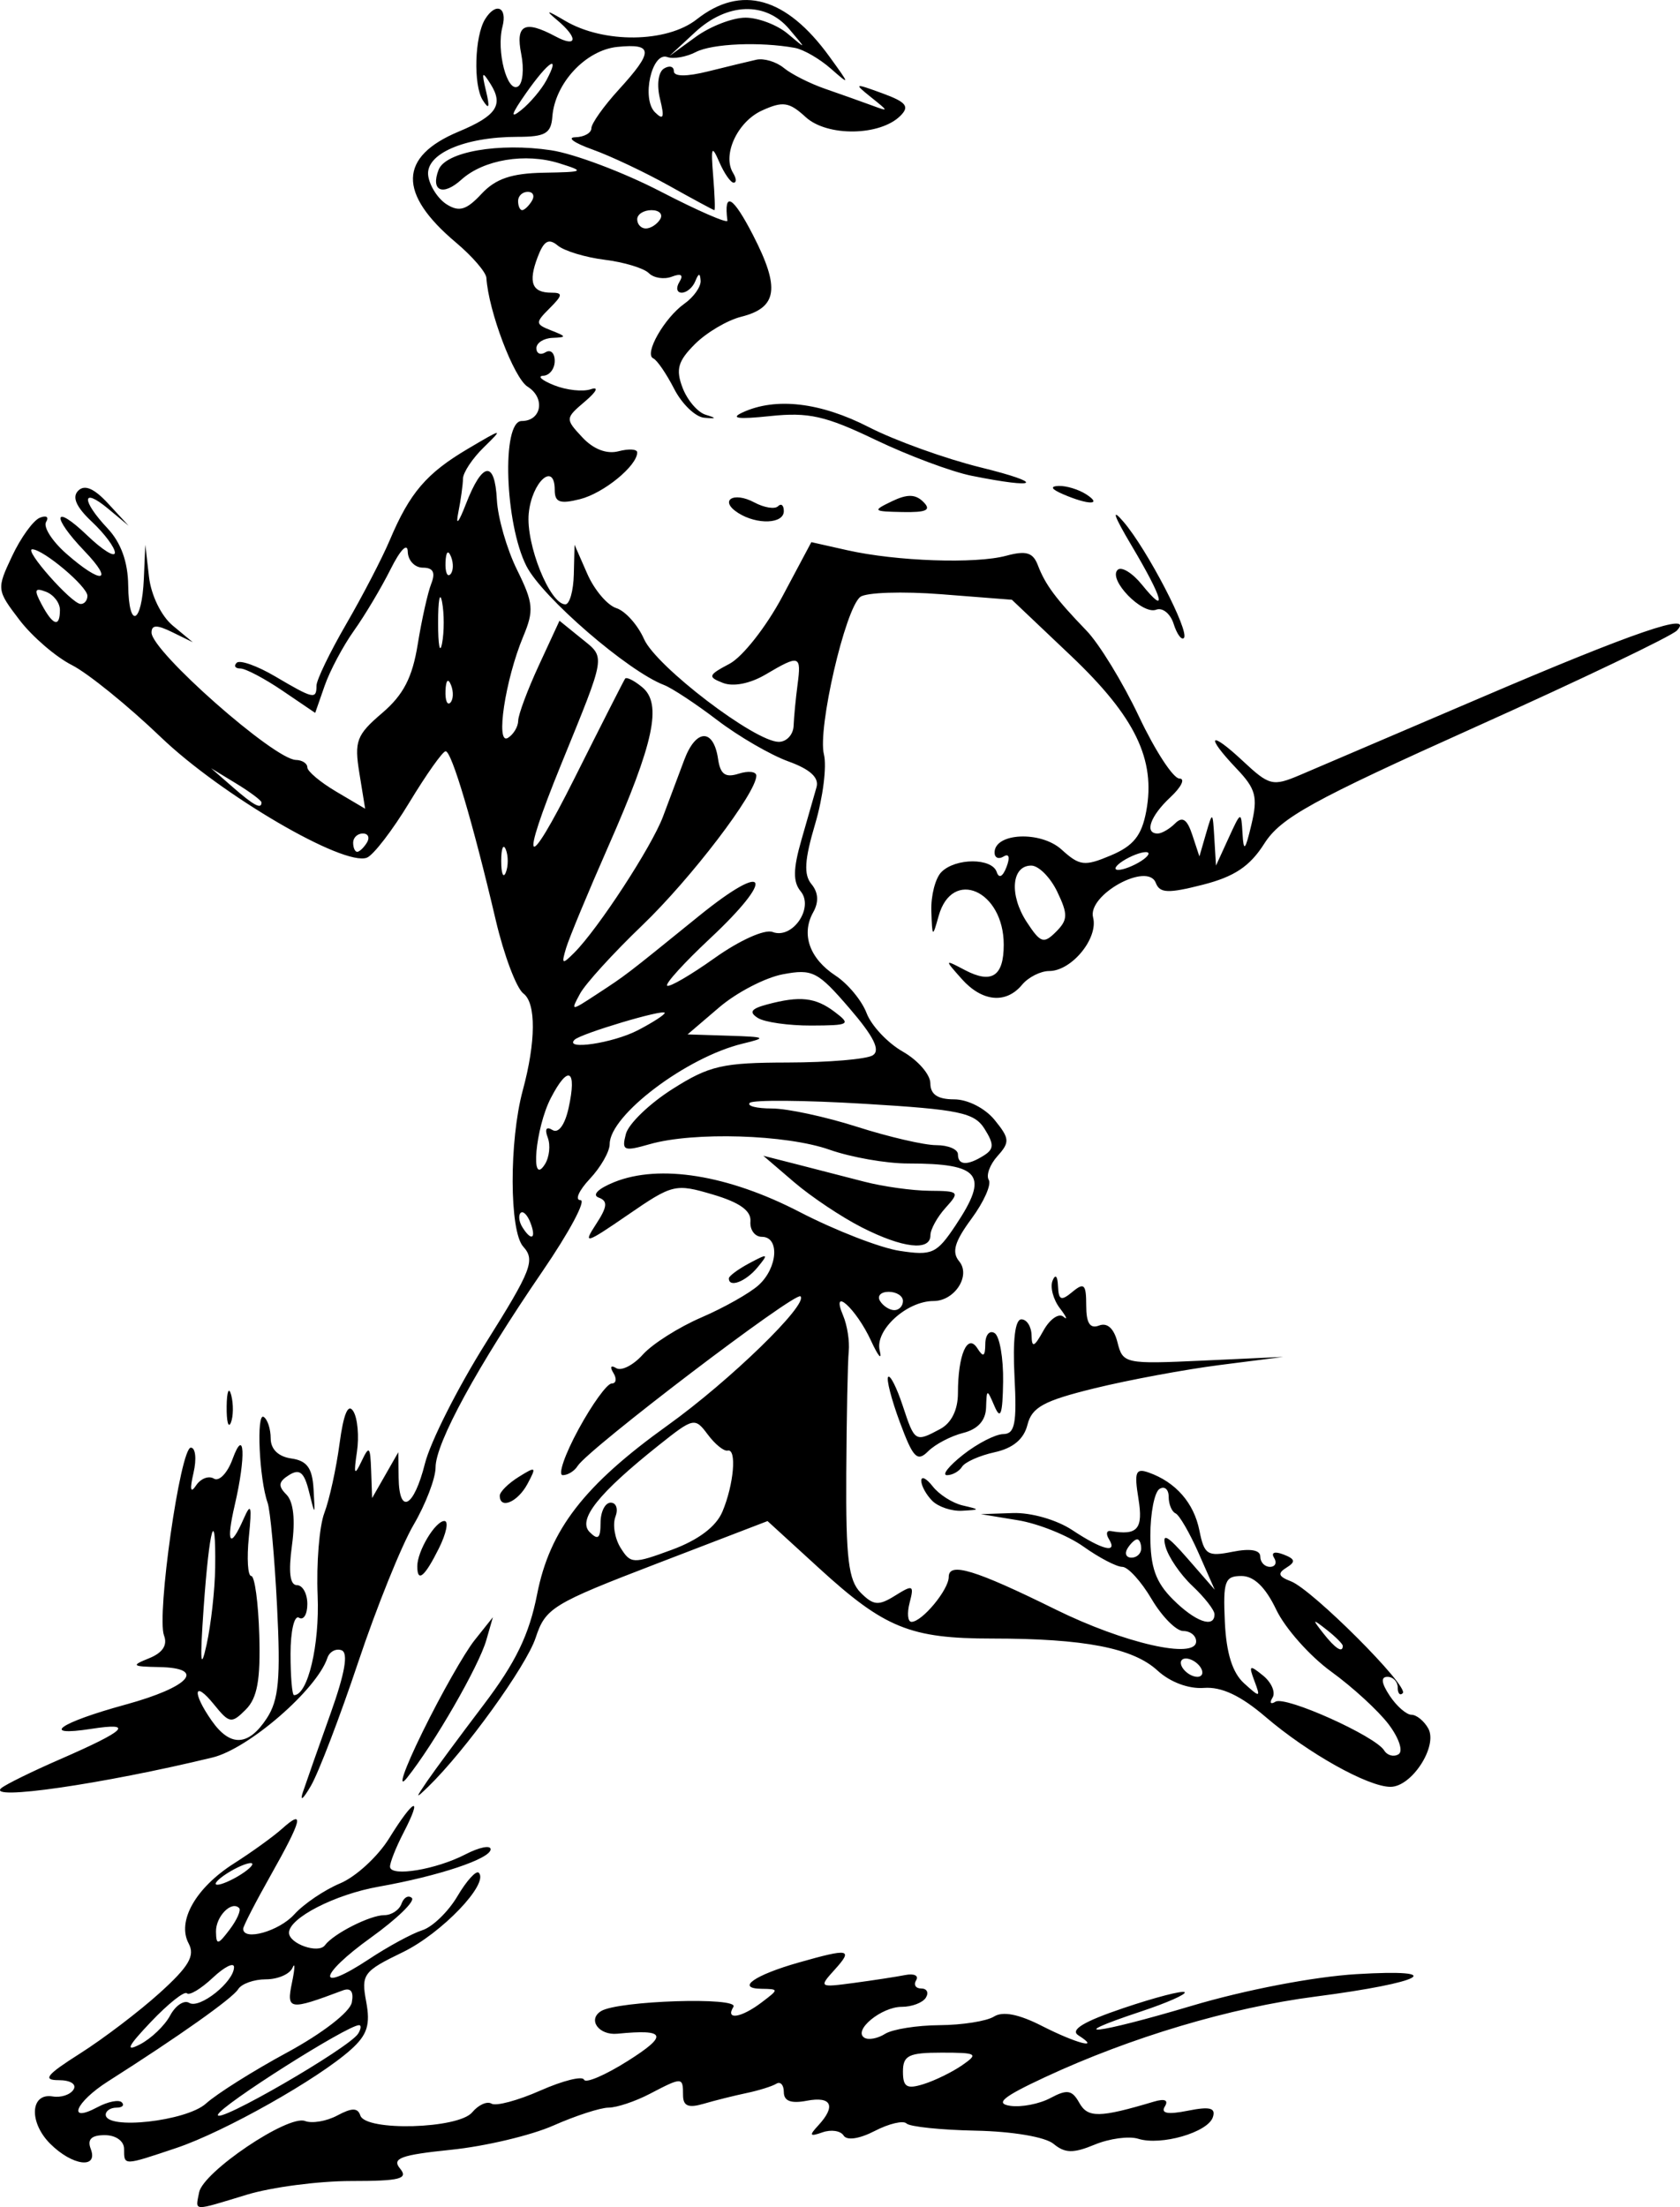 <?xml version="1.0" encoding="UTF-8" standalone="no"?>
<!-- Created with Inkscape (http://www.inkscape.org/) -->

<svg
   xmlns:dc="http://purl.org/dc/elements/1.1/"
   xmlns:cc="http://creativecommons.org/ns#"
   xmlns:rdf="http://www.w3.org/1999/02/22-rdf-syntax-ns#"
   xmlns:svg="http://www.w3.org/2000/svg"
   xmlns="http://www.w3.org/2000/svg"
   xmlns:sodipodi="http://sodipodi.sourceforge.net/DTD/sodipodi-0.dtd"
   xmlns:inkscape="http://www.inkscape.org/namespaces/inkscape"
   id="svg2"
   version="1.1"
   inkscape:version="0.91 r13725"
   width="229.177"
   height="300.962"
   viewBox="0 0 229.177 300.962"
   sodipodi:docname="mercuryimages.svg">
  <defs
     id="defs6" />
  <sodipodi:namedview
     pagecolor="#ffffff"
     bordercolor="#666666"
     borderopacity="1"
     objecttolerance="10"
     gridtolerance="10"
     guidetolerance="10"
     inkscape:pageopacity="0"
     inkscape:pageshadow="2"
     inkscape:window-width="1920"
     inkscape:window-height="986"
     id="namedview4"
     showgrid="false"
     fit-margin-top="0"
     fit-margin-left="0"
     fit-margin-right="0"
     fit-margin-bottom="0"
     inkscape:zoom="2.1423445"
     inkscape:cx="242.15142"
     inkscape:cy="157.2736"
     inkscape:window-x="0"
     inkscape:window-y="27"
     inkscape:window-maximized="1"
     inkscape:current-layer="svg2" />
  <path
     style="fill:#000000"
     d="m 27.158,298.971 c 0.533,-2.801 12.142,-10.628 14.449,-9.742 0.962,0.369 2.947,0.03 4.411,-0.754 1.994,-1.067 2.782,-1.066 3.139,0.005 0.727,2.182 13.384,1.824 15.257,-0.432 0.85,-1.024 2.037,-1.557 2.639,-1.185 0.602,0.372 3.6,-0.432 6.663,-1.787 3.063,-1.355 5.741,-2.022 5.952,-1.483 0.211,0.539 2.914,-0.621 6.008,-2.578 5.519,-3.491 5.184,-4.341 -1.452,-3.689 -2.535,0.249 -4.106,-1.923 -2.231,-3.083 2.315,-1.431 18.91,-1.963 18.055,-0.579 -1.142,1.848 1.051,1.51 3.826,-0.589 2.401,-1.816 2.401,-1.836 -0.011,-1.875 -3.519,-0.057 -0.951,-1.866 5.083,-3.579 6.941,-1.971 7.481,-1.862 4.905,0.984 -2.165,2.393 -2.11,2.431 2.619,1.797 2.657,-0.356 5.816,-0.841 7.02,-1.078 1.204,-0.237 1.874,0.08 1.489,0.703 -0.385,0.623 -0.072,1.133 0.697,1.133 0.769,0 1.05,0.562 0.625,1.25 -0.425,0.688 -1.905,1.25 -3.288,1.25 -2.782,0 -6.691,3.229 -5.099,4.213 0.554,0.342 1.824,0.105 2.822,-0.526 0.998,-0.632 4.347,-1.166 7.44,-1.187 3.094,-0.021 6.433,-0.55 7.422,-1.175 1.192,-0.754 3.383,-0.328 6.513,1.269 4.731,2.414 8.169,3.305 4.998,1.295 -1.176,-0.745 0.699,-1.88 6.155,-3.722 4.316,-1.457 8.067,-2.43 8.336,-2.161 0.269,0.269 -2.396,1.447 -5.923,2.619 -11.054,3.671 -6.174,3.13 6.894,-0.765 7.262,-2.164 16.662,-3.97 22.481,-4.319 12.678,-0.76 9.173,1.146 -5.636,3.065 -11.622,1.506 -25.183,5.548 -36.864,10.988 -5.731,2.669 -6.852,3.59 -4.752,3.903 1.511,0.225 3.985,-0.252 5.496,-1.061 2.278,-1.219 2.951,-1.107 3.935,0.652 1.164,2.08 2.754,2.055 10.165,-0.156 1.504,-0.449 2.042,-0.21 1.5,0.666 -0.578,0.935 0.411,1.114 3.136,0.569 3.023,-0.605 3.845,-0.391 3.418,0.888 -0.69,2.071 -7.078,3.914 -10.178,2.937 -1.254,-0.395 -3.926,-0.037 -5.939,0.797 -2.918,1.209 -4.055,1.187 -5.614,-0.106 -1.13,-0.938 -5.601,-1.696 -10.602,-1.797 -4.756,-0.096 -9.01,-0.537 -9.453,-0.98 -0.443,-0.443 -2.389,0.014 -4.326,1.015 -2.103,1.087 -3.817,1.341 -4.257,0.63 -0.405,-0.655 -1.702,-0.851 -2.883,-0.436 -1.751,0.615 -1.859,0.444 -0.585,-0.93 2.467,-2.659 1.834,-4.027 -1.562,-3.378 -2.147,0.41 -3.125,0.042 -3.125,-1.178 0,-0.976 -0.461,-1.49 -1.025,-1.142 -0.564,0.348 -2.392,0.92 -4.062,1.27 -1.671,0.35 -4.303,1.008 -5.85,1.461 -2.097,0.615 -2.812,0.31 -2.812,-1.196 0,-2.471 -0.095,-2.474 -4.545,-0.153 -1.969,1.027 -4.493,1.871 -5.609,1.875 -1.116,0.004 -4.508,1.104 -7.538,2.445 -3.03,1.34 -9.293,2.825 -13.918,3.299 -6.896,0.707 -8.155,1.167 -6.996,2.563 1.166,1.405 0.006,1.701 -6.667,1.701 -4.444,0 -10.841,0.838 -14.216,1.861 -7.553,2.291 -7.026,2.315 -6.528,-0.299 z M 131.266,281.615 c 2.257,-1.562 2.018,-1.707 -2.812,-1.707 -4.502,0 -5.278,0.38 -5.278,2.584 0,2.107 0.52,2.422 2.812,1.707 1.547,-0.483 3.922,-1.646 5.278,-2.584 z M 6.848,292.332 c -2.937,-2.937 -2.724,-6.97 0.34,-6.452 1.126,0.19 2.405,-0.232 2.841,-0.938 0.453,-0.733 -0.416,-1.283 -2.025,-1.283 -2.254,0 -1.666,-0.731 2.937,-3.65 3.165,-2.007 8.047,-5.72 10.847,-8.25 3.986,-3.601 4.843,-5.065 3.945,-6.742 -1.625,-3.037 0.964,-7.594 6.21,-10.927 2.396,-1.523 5.341,-3.649 6.544,-4.725 3.106,-2.779 2.729,-1.244 -1.562,6.361 -2.062,3.655 -3.75,6.934 -3.75,7.289 0,1.715 4.887,0.341 6.968,-1.959 1.296,-1.432 4.11,-3.336 6.253,-4.232 2.144,-0.896 5.154,-3.662 6.69,-6.147 3.378,-5.465 4.654,-5.971 1.97,-0.782 -1.063,2.055 -1.895,4.165 -1.849,4.688 0.121,1.381 6.283,0.355 10.28,-1.712 1.891,-0.977 3.438,-1.29 3.438,-0.695 0,1.287 -7.063,3.645 -15.275,5.1 -5.958,1.056 -12.225,4.274 -12.225,6.277 0,1.509 4.013,2.909 4.9,1.71 1.165,-1.575 6.16,-4.105 8.104,-4.105 0.983,0 2.039,-0.703 2.346,-1.562 0.307,-0.859 0.94,-1.211 1.407,-0.78 0.467,0.43 -2.042,2.859 -5.576,5.398 -7.285,5.233 -7.499,7.726 -0.252,2.931 2.601,-1.721 5.866,-3.49 7.255,-3.931 1.389,-0.441 3.546,-2.529 4.793,-4.64 1.247,-2.111 2.555,-3.55 2.907,-3.199 1.459,1.459 -5.055,8.265 -10.375,10.84 -5.382,2.605 -5.68,3.01 -4.978,6.752 0.589,3.138 0.148,4.518 -2.079,6.517 -4.473,4.015 -17.268,11.227 -23.807,13.419 -7.287,2.443 -7.144,2.441 -7.144,0.13 0,-1.073 -1.126,-1.875 -2.634,-1.875 -1.828,0 -2.413,0.574 -1.914,1.875 1.066,2.777 -2.503,2.324 -5.529,-0.702 z m 21.247,-5.479 c 1.479,-1.337 6.461,-4.472 11.072,-6.968 4.788,-2.591 8.571,-5.514 8.822,-6.814 0.289,-1.498 -0.139,-2.06 -1.25,-1.641 -7.286,2.743 -7.691,2.68 -6.909,-1.07 0.41,-1.967 0.44,-2.873 0.066,-2.013 -0.374,0.859 -2.006,1.562 -3.627,1.562 -1.621,0 -3.322,0.606 -3.78,1.347 -0.772,1.249 -8.041,6.395 -17.753,12.568 -4.452,2.83 -5.671,5.784 -1.455,3.528 1.434,-0.767 2.934,-1.068 3.333,-0.669 0.399,0.399 0.07,0.726 -0.732,0.726 -0.802,0 -1.458,0.432 -1.458,0.96 0,2.114 11.004,0.894 13.67,-1.516 z m 20.764,-9.541 c 0.392,-0.634 0.446,-1.154 0.121,-1.154 -1.592,0 -18.82,10.919 -19.246,12.198 -0.52,1.561 17.914,-9.084 19.126,-11.045 z m -25.651,-2.467 c 0.738,-1.379 1.911,-2.154 2.607,-1.724 1.409,0.871 6.109,-2.879 6.109,-4.874 0,-0.701 -1.307,-0.046 -2.905,1.455 -1.598,1.501 -3.183,2.451 -3.523,2.112 -0.34,-0.34 -2.548,1.413 -4.907,3.895 -3.162,3.327 -3.558,4.136 -1.506,3.078 1.531,-0.789 3.387,-2.563 4.125,-3.942 z m 9.411,-14.658 c -1.043,-1.043 -3.194,1.161 -3.155,3.233 0.035,1.856 0.262,1.82 1.862,-0.295 1.002,-1.325 1.584,-2.647 1.293,-2.938 z m 1.805,-5.992 c 0,-0.344 -1.125,-0.023 -2.5,0.713 -1.375,0.736 -2.5,1.619 -2.5,1.963 0,0.344 1.125,0.023 2.5,-0.713 1.375,-0.736 2.5,-1.619 2.5,-1.963 z m 6.929,-9.912 c 0.461,-1.375 2.144,-6.156 3.74,-10.625 1.975,-5.529 2.452,-8.285 1.492,-8.625 -0.776,-0.275 -1.645,0.203 -1.931,1.061 -1.434,4.303 -10.753,12.375 -15.658,13.563 -14.975,3.627 -30.925,5.937 -28.806,4.171 0.61,-0.509 4.204,-2.273 7.985,-3.92 9.064,-3.948 10.22,-5.073 4.267,-4.153 -7.1,1.098 -4.37,-0.83 4.684,-3.309 8.754,-2.396 11.084,-4.994 4.591,-5.118 -3.729,-0.071 -3.874,-0.197 -1.375,-1.202 1.842,-0.741 2.535,-1.792 2.036,-3.092 -1.045,-2.724 2.221,-25.627 3.655,-25.627 0.64,0 0.804,1.547 0.365,3.438 -0.53,2.283 -0.413,2.859 0.35,1.715 0.632,-0.947 1.726,-1.366 2.431,-0.93 0.706,0.436 1.849,-0.757 2.541,-2.652 1.652,-4.523 1.854,-0.418 0.307,6.242 -1.22,5.254 -0.654,6.125 1.217,1.875 1,-2.271 1.136,-1.789 0.704,2.5 -0.294,2.922 -0.148,5.312 0.324,5.312 0.472,0 0.967,3.631 1.098,8.069 0.181,6.097 -0.27,8.578 -1.844,10.152 -1.944,1.944 -2.234,1.897 -4.342,-0.707 -2.763,-3.412 -3.013,-1.646 -0.313,2.209 2.535,3.62 5.012,3.518 7.519,-0.309 1.639,-2.502 1.905,-5.403 1.402,-15.312 -0.341,-6.724 -0.922,-13.069 -1.29,-14.101 -1.135,-3.179 -1.555,-12.325 -0.538,-11.696 0.528,0.327 0.961,1.646 0.961,2.933 0,1.474 1.04,2.487 2.812,2.739 2.14,0.304 2.865,1.296 3.034,4.149 0.221,3.745 0.22,3.746 -0.625,0.347 -0.652,-2.622 -1.274,-3.136 -2.711,-2.24 -1.451,0.905 -1.532,1.497 -0.364,2.664 0.963,0.963 1.235,3.444 0.757,6.927 -0.501,3.653 -0.28,5.426 0.676,5.426 0.781,0 1.42,1.158 1.42,2.574 0,1.416 -0.516,2.255 -1.146,1.866 -0.63,-0.389 -1.146,1.827 -1.146,4.926 0,3.099 0.215,5.634 0.477,5.634 1.883,0 3.503,-6.835 3.221,-13.591 -0.183,-4.381 0.229,-9.444 0.915,-11.25 0.686,-1.806 1.618,-6.051 2.071,-9.432 0.551,-4.116 1.174,-5.582 1.883,-4.434 0.583,0.943 0.805,3.429 0.493,5.524 -0.462,3.105 -0.348,3.347 0.619,1.309 1.05,-2.214 1.201,-2.07 1.318,1.25 l 0.132,3.75 1.786,-3.125 1.786,-3.125 0.044,3.438 c 0.067,5.193 2.075,4.122 3.596,-1.917 0.742,-2.945 4.478,-10.339 8.303,-16.432 6.237,-9.935 6.763,-11.289 5.1,-13.127 -1.9,-2.099 -1.932,-14.421 -0.057,-21.337 1.787,-6.588 1.822,-11.876 0.088,-13.171 -0.954,-0.713 -2.654,-5.213 -3.777,-10 -3.125,-13.321 -6.024,-23.083 -6.844,-23.043 -0.407,0.019 -2.627,3.154 -4.935,6.965 -2.307,3.811 -4.919,7.208 -5.804,7.547 -3.17,1.217 -19.884,-8.554 -28.101,-16.428 -4.482,-4.295 -9.948,-8.722 -12.147,-9.838 -2.199,-1.116 -5.416,-3.888 -7.15,-6.161 -3.107,-4.074 -3.121,-4.196 -1.002,-8.694 1.182,-2.509 2.882,-4.863 3.777,-5.23 0.895,-0.367 1.284,-0.113 0.865,0.566 -0.419,0.678 0.817,2.623 2.748,4.321 4.806,4.228 6.631,3.979 2.494,-0.339 -4.594,-4.795 -4.265,-6.58 0.391,-2.119 2.062,1.976 3.75,3.023 3.75,2.327 0,-0.696 -1.414,-2.594 -3.142,-4.217 -2.144,-2.014 -2.735,-3.358 -1.861,-4.232 0.874,-0.874 2.169,-0.318 4.079,1.75 l 2.799,3.03 -2.812,-2.335 c -3.612,-2.998 -3.653,-1.128 -0.06,2.697 1.824,1.941 2.773,4.563 2.812,7.768 0.075,6.079 1.865,5.304 2.135,-0.924 l 0.2,-4.614 0.502,4.375 c 0.287,2.505 1.671,5.346 3.237,6.646 l 2.735,2.271 -2.812,-1.378 c -2.087,-1.022 -2.812,-1.006 -2.812,0.063 0,2.545 16.736,17.308 19.688,17.366 0.859,0.017 1.562,0.472 1.562,1.011 0,0.539 1.775,2.029 3.944,3.31 l 3.944,2.33 -0.789,-4.86 c -0.707,-4.357 -0.386,-5.204 3.097,-8.177 2.912,-2.485 4.132,-4.838 4.866,-9.387 0.539,-3.339 1.369,-7.055 1.843,-8.258 0.605,-1.534 0.262,-2.188 -1.146,-2.188 -1.105,0 -2.031,-0.984 -2.059,-2.188 -0.029,-1.269 -1.012,-0.262 -2.341,2.396 -1.26,2.521 -3.508,6.293 -4.996,8.382 -1.488,2.089 -3.287,5.467 -3.997,7.506 l -1.293,3.708 -4.461,-3.027 c -2.454,-1.665 -5.039,-3.027 -5.745,-3.027 -0.706,0 -0.933,-0.351 -0.504,-0.78 0.429,-0.429 2.805,0.415 5.28,1.875 5.19,3.062 5.607,3.155 5.607,1.245 0,-0.776 1.828,-4.561 4.062,-8.412 2.234,-3.851 4.906,-8.998 5.938,-11.439 2.721,-6.441 5.002,-9.109 10.625,-12.433 4.83,-2.855 4.904,-2.862 2.188,-0.207 -1.547,1.512 -2.82,3.43 -2.83,4.263 -0.009,0.833 -0.299,2.92 -0.643,4.639 -0.375,1.875 0.041,1.405 1.041,-1.175 2.242,-5.785 3.944,-6.025 4.225,-0.596 0.127,2.457 1.364,6.758 2.75,9.559 2.236,4.52 2.332,5.541 0.848,9.092 -2.455,5.875 -3.818,14.897 -2.09,13.829 0.763,-0.471 1.394,-1.527 1.403,-2.346 0.009,-0.819 1.28,-4.22 2.824,-7.558 l 2.808,-6.069 2.995,2.425 c 3.315,2.685 3.438,1.925 -2.791,17.213 -5.725,14.051 -4.77,15.033 1.826,1.875 3.618,-7.219 6.732,-13.346 6.92,-13.616 0.188,-0.27 1.242,0.257 2.342,1.17 2.732,2.267 1.605,7.543 -4.635,21.705 -2.754,6.251 -5.345,12.491 -5.757,13.866 -0.666,2.221 -0.541,2.291 1.121,0.625 3.269,-3.277 10.556,-14.451 12.096,-18.548 0.817,-2.173 2.125,-5.66 2.906,-7.749 1.594,-4.258 3.993,-4.317 4.61,-0.113 0.308,2.098 0.99,2.584 2.813,2.005 1.323,-0.42 2.406,-0.296 2.406,0.275 0,2.345 -8.908,14.02 -15.575,20.414 -3.924,3.763 -7.733,7.945 -8.466,9.295 -1.315,2.421 -1.285,2.423 2.259,0.1 4.141,-2.713 3.721,-2.392 13.969,-10.692 9.428,-7.636 10.518,-5.359 1.481,3.094 -3.482,3.257 -6.11,6.145 -5.838,6.416 0.271,0.271 3.195,-1.427 6.496,-3.774 3.401,-2.418 6.823,-3.953 7.894,-3.542 2.699,1.036 5.688,-3.308 3.823,-5.555 -1.055,-1.272 -1.03,-3.044 0.101,-6.978 0.834,-2.9 1.763,-6.144 2.065,-7.208 0.373,-1.313 -0.865,-2.446 -3.849,-3.525 -2.419,-0.875 -6.78,-3.407 -9.692,-5.627 -2.911,-2.22 -6.181,-4.376 -7.267,-4.791 -4.924,-1.883 -16.594,-11.965 -18.758,-16.207 -2.956,-5.794 -3.416,-19.79 -0.651,-19.79 2.712,0 3.256,-3.151 0.807,-4.68 -1.874,-1.17 -5.337,-10.311 -5.623,-14.841 -0.049,-0.768 -1.92,-2.938 -4.16,-4.822 -7.934,-6.676 -7.81,-11.699 0.375,-15.119 5.154,-2.153 6.148,-3.625 4.368,-6.466 -1.165,-1.859 -1.263,-1.716 -0.633,0.928 0.541,2.269 0.418,2.612 -0.448,1.25 -1.304,-2.05 -1.11,-8.729 0.321,-11.044 1.459,-2.361 3.072,-1.664 2.369,1.024 -0.861,3.294 0.646,9.064 2.128,8.148 0.645,-0.399 0.839,-2.39 0.432,-4.426 -0.801,-4.003 0.458,-4.653 4.654,-2.408 3.015,1.613 3.158,0.227 0.23,-2.226 -1.676,-1.404 -1.418,-1.378 1.107,0.11 5.27,3.107 13.87,3.009 17.954,-0.203 6.063,-4.769 12.2,-3.05 18.089,5.068 2.844,3.92 2.852,3.986 0.19,1.647 -1.525,-1.34 -3.729,-2.61 -4.9,-2.822 -4.736,-0.861 -11.263,-0.586 -13.502,0.569 -1.307,0.674 -3.058,0.981 -3.892,0.681 -2.118,-0.761 -3.555,5.693 -1.679,7.537 1.159,1.139 1.313,0.725 0.682,-1.83 -0.469,-1.901 -0.242,-3.655 0.537,-4.136 0.743,-0.459 1.351,-0.299 1.351,0.357 0,0.752 1.731,0.761 4.688,0.025 2.578,-0.642 5.531,-1.357 6.563,-1.588 1.031,-0.231 2.719,0.274 3.75,1.122 1.031,0.848 3.562,2.127 5.625,2.841 2.062,0.715 4.875,1.714 6.25,2.22 2.5,0.921 2.5,0.921 0,-1.085 -2.355,-1.889 -2.265,-1.919 1.558,-0.521 3.272,1.197 3.752,1.791 2.476,3.066 -2.771,2.771 -9.986,2.873 -12.922,0.184 -2.264,-2.074 -3.109,-2.201 -5.967,-0.899 -3.354,1.528 -5.453,6.068 -3.939,8.518 0.449,0.727 0.484,1.321 0.077,1.321 -0.406,0 -1.289,-1.266 -1.961,-2.812 -1.034,-2.381 -1.162,-2.093 -0.836,1.875 0.212,2.578 0.288,4.687 0.169,4.687 -0.119,0 -2.903,-1.502 -6.187,-3.337 -3.284,-1.835 -7.995,-4.061 -10.47,-4.945 -2.475,-0.885 -3.515,-1.633 -2.312,-1.663 1.203,-0.03 2.188,-0.583 2.188,-1.228 0,-0.645 1.688,-3.02 3.75,-5.279 4.752,-5.203 4.716,-6.303 -0.189,-5.815 -4.324,0.43 -8.542,4.948 -8.886,9.519 -0.172,2.289 -0.966,2.748 -4.754,2.748 -7.268,0 -12.623,2.344 -12.176,5.331 0.209,1.396 1.346,3.144 2.527,3.884 1.694,1.062 2.692,0.759 4.736,-1.435 1.929,-2.07 4.093,-2.807 8.479,-2.887 5.562,-0.101 5.681,-0.173 2.139,-1.285 -4.629,-1.454 -10.344,-0.499 -13.363,2.233 -2.52,2.28 -4.216,1.547 -3.107,-1.343 0.947,-2.467 8.235,-3.736 15.342,-2.67 3.152,0.473 9.877,3.005 14.946,5.628 5.069,2.623 9.169,4.409 9.113,3.969 -0.521,-4.083 0.739,-3.371 3.492,1.971 3.728,7.236 3.34,9.895 -1.626,11.142 -1.889,0.474 -4.723,2.15 -6.297,3.724 -2.32,2.32 -2.64,3.444 -1.689,5.945 0.645,1.696 2.059,3.355 3.143,3.686 1.55,0.474 1.507,0.562 -0.199,0.409 -1.193,-0.107 -3.032,-1.878 -4.087,-3.935 -1.055,-2.058 -2.335,-3.927 -2.845,-4.154 -1.308,-0.583 1.5,-5.518 4.251,-7.47 1.266,-0.898 2.257,-2.305 2.203,-3.125 -0.071,-1.08 -0.273,-1.061 -0.729,0.071 -0.347,0.859 -1.179,1.562 -1.85,1.562 -0.671,0 -0.813,-0.658 -0.316,-1.462 0.593,-0.96 0.242,-1.208 -1.024,-0.723 -1.06,0.407 -2.479,0.189 -3.152,-0.485 -0.673,-0.673 -3.378,-1.492 -6.011,-1.818 -2.633,-0.327 -5.519,-1.202 -6.415,-1.945 -1.238,-1.028 -1.896,-0.643 -2.745,1.603 -1.3,3.442 -0.76,4.83 1.879,4.83 1.598,0 1.563,0.328 -0.227,2.117 -1.99,1.99 -1.976,2.173 0.223,3.037 2.1,0.825 2.116,0.929 0.153,1.008 -1.203,0.048 -2.188,0.684 -2.188,1.412 0,0.728 0.562,0.976 1.25,0.551 0.688,-0.425 1.25,0.104 1.25,1.176 0,1.072 -0.703,1.984 -1.562,2.028 -0.859,0.044 -0.193,0.626 1.481,1.295 1.674,0.669 3.924,0.913 5,0.543 1.14,-0.392 0.81,0.303 -0.79,1.665 -2.708,2.304 -2.713,2.374 -0.361,4.898 1.508,1.619 3.323,2.316 4.934,1.894 1.402,-0.367 2.549,-0.296 2.549,0.157 0,1.826 -4.583,5.568 -7.812,6.378 -2.735,0.686 -3.438,0.43 -3.438,-1.253 0,-3.931 -3.122,-1.123 -3.546,3.19 -0.414,4.213 2.883,12.404 4.993,12.404 0.579,0 1.099,-1.828 1.155,-4.062 l 0.102,-4.062 1.738,3.967 c 0.956,2.182 2.738,4.285 3.961,4.673 1.223,0.388 2.924,2.287 3.779,4.22 1.655,3.739 15.133,14.015 18.382,14.015 1.065,0 1.975,-0.984 2.022,-2.188 0.047,-1.203 0.29,-3.734 0.54,-5.625 0.531,-4.021 0.265,-4.105 -4.356,-1.375 -2.11,1.246 -4.411,1.703 -5.818,1.154 -2.115,-0.826 -2.034,-1.064 0.899,-2.616 1.774,-0.939 5.009,-5.054 7.19,-9.145 l 3.964,-7.438 4.908,1.103 c 6.712,1.508 17.484,1.882 21.677,0.752 2.713,-0.731 3.649,-0.452 4.312,1.285 1.017,2.662 2.438,4.575 6.642,8.933 1.743,1.807 4.965,7.082 7.161,11.723 2.196,4.641 4.673,8.438 5.505,8.438 0.832,0 0.281,1.147 -1.223,2.549 -2.754,2.566 -3.59,4.951 -1.736,4.951 0.55,0 1.619,-0.619 2.376,-1.376 1.001,-1.001 1.64,-0.576 2.346,1.562 l 0.97,2.938 0.905,-3.125 c 0.884,-3.051 0.91,-3.037 1.131,0.625 l 0.226,3.75 1.717,-3.75 c 1.693,-3.697 1.72,-3.705 1.901,-0.625 0.152,2.577 0.366,2.358 1.222,-1.25 0.886,-3.734 0.592,-4.843 -2.003,-7.568 -4.351,-4.569 -3.76,-5.357 0.813,-1.085 3.628,3.389 4.086,3.502 7.812,1.925 2.177,-0.921 13.24,-5.65 24.584,-10.508 20.993,-8.991 29.282,-11.833 26.837,-9.2 -0.708,0.763 -13.072,6.682 -27.475,13.153 -22.32,10.029 -26.575,12.378 -28.817,15.907 -1.971,3.103 -4.072,4.508 -8.386,5.609 -4.738,1.209 -5.874,1.163 -6.418,-0.256 -1.114,-2.904 -9.356,1.645 -8.552,4.72 0.739,2.827 -2.925,7.303 -5.98,7.303 -1.184,0 -2.853,0.844 -3.709,1.875 -2.197,2.647 -5.461,2.327 -8.244,-0.807 -2.37,-2.669 -2.368,-2.675 0.457,-1.192 3.649,1.915 5.287,0.843 5.287,-3.461 0,-7.404 -7.048,-10.505 -8.883,-3.909 -0.827,2.972 -0.874,2.94 -0.992,-0.694 -0.069,-2.097 0.55,-4.487 1.375,-5.312 1.939,-1.939 6.895,-1.939 7.541,-7e-4 0.307,0.922 0.823,0.656 1.34,-0.69 0.502,-1.309 0.343,-1.882 -0.396,-1.426 -0.68,0.42 -1.236,0.179 -1.236,-0.536 0,-2.703 6.294,-2.989 9.132,-0.416 2.475,2.245 3.134,2.323 6.745,0.799 3.068,-1.294 4.191,-2.696 4.811,-6.003 1.325,-7.063 -1.504,-12.902 -10.292,-21.236 l -8.03,-7.616 -9.621,-0.753 c -5.291,-0.414 -10.269,-0.25 -11.061,0.364 -2.063,1.601 -5.844,17.962 -4.962,21.474 0.408,1.626 -0.128,5.886 -1.191,9.466 -1.46,4.917 -1.584,6.929 -0.508,8.226 0.942,1.135 1.023,2.434 0.239,3.835 -1.677,2.996 -0.506,6.316 3.049,8.645 1.678,1.099 3.583,3.399 4.233,5.11 0.651,1.711 2.872,4.072 4.936,5.247 2.064,1.175 3.757,3.12 3.761,4.323 0.005,1.518 0.998,2.188 3.245,2.188 1.846,0 4.22,1.209 5.525,2.812 2.053,2.525 2.093,3.028 0.39,4.921 -1.043,1.16 -1.58,2.623 -1.191,3.251 0.388,0.628 -0.671,3.009 -2.355,5.291 -2.314,3.137 -2.724,4.554 -1.68,5.812 1.621,1.953 -0.615,5.413 -3.498,5.413 -3.666,0 -8.016,3.982 -7.348,6.727 0.354,1.456 -0.178,0.863 -1.183,-1.319 -2.017,-4.38 -5.573,-7.582 -3.804,-3.426 0.56,1.316 0.904,3.518 0.765,4.893 -0.139,1.375 -0.289,8.88 -0.334,16.677 -0.066,11.544 0.299,14.558 1.967,16.226 1.748,1.748 2.438,1.805 4.706,0.389 2.429,-1.517 2.598,-1.434 1.972,0.962 -0.377,1.442 -0.263,2.621 0.254,2.621 1.444,0 5.077,-4.38 5.077,-6.12 0,-2.082 3.573,-0.997 14.547,4.418 9.399,4.638 19.203,6.867 19.203,4.367 0,-0.778 -0.788,-1.415 -1.752,-1.415 -0.963,0 -2.913,-1.969 -4.333,-4.375 -1.42,-2.406 -3.217,-4.375 -3.993,-4.375 -0.776,0 -3.157,-1.243 -5.29,-2.761 -2.133,-1.519 -6.157,-3.136 -8.943,-3.594 l -5.065,-0.832 4.375,-0.148 c 2.494,-0.085 5.987,0.919 8.125,2.335 4.092,2.71 6.225,3.232 4.981,1.219 -0.435,-0.705 -0.328,-1.2 0.239,-1.102 3.672,0.638 4.456,-0.278 3.785,-4.418 -0.591,-3.644 -0.378,-4.188 1.399,-3.56 3.683,1.302 6.164,4.135 6.917,7.901 0.662,3.312 1.095,3.59 4.518,2.905 2.42,-0.484 3.786,-0.25 3.786,0.649 0,0.773 0.596,1.406 1.324,1.406 0.728,0 0.98,-0.556 0.56,-1.236 -0.446,-0.722 0.086,-0.91 1.281,-0.451 1.602,0.615 1.691,1.003 0.412,1.793 -1.257,0.777 -1.118,1.206 0.605,1.867 2.912,1.118 16.153,14.357 15.256,15.254 -0.379,0.379 -0.688,0.032 -0.688,-0.77 0,-0.802 -0.631,-1.458 -1.402,-1.458 -0.936,0 -0.832,0.859 0.312,2.583 0.943,1.421 2.277,2.586 2.965,2.589 0.688,0.004 1.717,0.84 2.287,1.859 1.35,2.413 -2.239,7.969 -5.147,7.969 -3.068,0 -11.257,-4.584 -17.055,-9.547 -3.381,-2.894 -6.001,-4.125 -8.391,-3.943 -2.088,0.159 -4.616,-0.785 -6.335,-2.366 -3.349,-3.08 -9.983,-4.365 -22.541,-4.365 -11.185,0 -14.685,-1.42 -23.613,-9.58 l -7.045,-6.439 -15.105,5.8 c -14.246,5.47 -15.186,6.046 -16.529,10.113 -1.277,3.87 -9.632,15.445 -14.671,20.326 -1.744,1.689 -1.758,1.614 -0.145,-0.747 0.985,-1.442 4.44,-6.115 7.679,-10.384 4.425,-5.832 6.25,-9.596 7.341,-15.145 1.732,-8.804 6.409,-14.848 17.819,-23.028 8.44,-6.051 19.196,-16.493 18.108,-17.581 -0.694,-0.694 -28.984,20.832 -30.41,23.139 -0.423,0.685 -1.334,1.246 -2.024,1.246 -0.69,0 0.277,-2.812 2.147,-6.25 1.871,-3.438 3.908,-6.25 4.527,-6.25 0.619,0 0.724,-0.649 0.233,-1.443 -0.511,-0.827 -0.347,-1.106 0.384,-0.654 0.702,0.434 2.336,-0.396 3.631,-1.844 1.295,-1.448 4.886,-3.725 7.98,-5.06 3.094,-1.335 6.609,-3.318 7.813,-4.407 2.611,-2.362 2.9,-6.592 0.451,-6.592 -0.955,0 -1.658,-0.946 -1.562,-2.101 0.12,-1.452 -1.463,-2.585 -5.121,-3.666 -5.131,-1.516 -5.491,-1.429 -11.64,2.8 -5.685,3.911 -6.135,4.045 -4.331,1.29 1.586,-2.42 1.669,-3.202 0.39,-3.675 -0.947,-0.35 -0.061,-1.23 2.126,-2.11 6.177,-2.485 15.52,-0.98 25.283,4.073 4.852,2.511 10.992,4.896 13.645,5.301 4.435,0.676 5.048,0.397 7.635,-3.479 4.605,-6.899 3.421,-8.434 -6.508,-8.434 -2.951,0 -7.757,-0.844 -10.68,-1.875 -5.912,-2.086 -18.549,-2.475 -24.545,-0.756 -3.541,1.016 -3.842,0.886 -3.246,-1.394 0.361,-1.382 3.216,-4.136 6.344,-6.119 5.045,-3.199 6.822,-3.608 15.754,-3.625 5.537,-0.01 10.75,-0.452 11.583,-0.982 1.072,-0.681 0.142,-2.557 -3.183,-6.418 -4.328,-5.025 -5.043,-5.39 -9.073,-4.634 -2.406,0.451 -6.317,2.481 -8.692,4.511 l -4.317,3.69 5.625,0.179 c 5.093,0.162 5.27,0.264 1.875,1.084 -7.648,1.846 -18.125,9.76 -18.125,13.691 0,1.024 -1.223,3.164 -2.718,4.755 -1.495,1.591 -2.063,2.893 -1.262,2.893 0.801,0 -1.53,4.359 -5.179,9.688 -8.89,12.979 -14.592,23.431 -14.592,26.746 0,1.497 -1.351,5.027 -3.002,7.845 -1.651,2.818 -5.05,11.244 -7.553,18.725 -2.503,7.481 -5.406,15.069 -6.452,16.862 -1.107,1.897 -1.551,2.215 -1.064,0.76 z M 189.43,235.134 c -1.396,-1.843 -4.922,-5.077 -7.835,-7.187 -2.913,-2.111 -6.284,-5.907 -7.493,-8.438 -1.471,-3.081 -3.04,-4.6 -4.749,-4.6 -2.268,0 -2.52,0.698 -2.266,6.259 0.194,4.248 1.034,6.936 2.616,8.367 2.203,1.994 2.28,1.977 1.417,-0.321 -0.807,-2.147 -0.669,-2.232 1.182,-0.726 1.152,0.937 1.733,2.29 1.291,3.006 -0.442,0.716 -0.26,0.965 0.405,0.554 1.341,-0.829 13.603,4.672 14.826,6.65 0.425,0.688 1.307,0.922 1.959,0.519 0.66,-0.408 0.06,-2.218 -1.353,-4.083 z M 29.353,213.763 c 0.113,-8.69 -0.804,-5.474 -1.575,5.521 -0.515,7.345 -0.409,8.672 0.401,5 0.606,-2.75 1.135,-7.484 1.174,-10.521 z m 134.447,13.646 c -0.425,-0.688 -1.335,-1.25 -2.023,-1.25 -0.688,0 -0.902,0.562 -0.477,1.25 0.425,0.688 1.335,1.25 2.023,1.25 0.688,0 0.902,-0.562 0.477,-1.25 z m 19.375,-2.972 c 0,-0.26 -0.984,-1.244 -2.188,-2.188 -1.983,-1.555 -2.027,-1.511 -0.472,0.472 1.633,2.082 2.659,2.744 2.659,1.716 z m -17.5,-4.31 c 0,-0.568 -1.353,-2.303 -3.007,-3.857 -1.654,-1.554 -3.31,-3.984 -3.681,-5.4 -0.502,-1.922 0.265,-1.498 3.025,1.67 l 3.698,4.245 -2.205,-5 c -1.213,-2.75 -2.627,-5.188 -3.142,-5.417 -0.516,-0.229 -0.938,-1.247 -0.938,-2.261 0,-1.015 -0.562,-1.497 -1.25,-1.072 -0.688,0.425 -1.25,3.296 -1.25,6.381 0,4.288 0.722,6.33 3.068,8.676 3.057,3.057 5.682,3.998 5.682,2.036 z M 98.539,206.159 c 1.571,-3.714 1.998,-8.673 0.719,-8.352 -0.498,0.125 -1.718,-0.861 -2.71,-2.192 -1.754,-2.353 -1.937,-2.313 -6.651,1.438 -8.282,6.59 -11.144,10.184 -9.456,11.873 1.145,1.145 1.483,0.855 1.483,-1.267 0,-1.512 0.623,-2.75 1.384,-2.75 0.761,0 1.051,0.866 0.645,1.924 -0.406,1.058 -0.089,2.965 0.705,4.236 1.372,2.197 1.72,2.21 7,0.263 3.601,-1.328 6.022,-3.148 6.879,-5.173 z m 57.137,5 c 0,-0.688 -0.248,-1.25 -0.551,-1.25 -0.303,0 -0.899,0.562 -1.324,1.25 -0.425,0.688 -0.177,1.25 0.551,1.25 0.728,0 1.324,-0.562 1.324,-1.25 z m -32.5,-33.75 c 0,-0.688 -0.877,-1.25 -1.949,-1.25 -1.072,0 -1.601,0.562 -1.176,1.25 0.425,0.688 1.302,1.25 1.949,1.25 0.647,0 1.176,-0.562 1.176,-1.25 z M 72.357,166.73 c -0.407,-1.061 -1.008,-1.661 -1.336,-1.333 -0.328,0.328 -0.225,1.196 0.228,1.929 1.233,1.994 1.953,1.607 1.108,-0.596 z m 2.366,-11.6 c -0.445,-1.16 -0.2,-1.559 0.639,-1.04 0.82,0.507 1.697,-0.688 2.206,-3.009 1.159,-5.275 -0.048,-5.947 -2.425,-1.35 -2.108,4.076 -2.843,12.248 -0.814,9.042 0.613,-0.969 0.79,-2.608 0.393,-3.643 z m 59.506,2.428 c 1.369,-0.868 1.386,-1.531 0.09,-3.606 -1.394,-2.232 -3.405,-2.652 -16.431,-3.435 -8.164,-0.491 -15.189,-0.547 -15.611,-0.125 -0.422,0.422 0.941,0.767 3.028,0.767 2.088,0 7.317,1.125 11.621,2.5 4.304,1.375 9.159,2.5 10.788,2.5 1.629,0 2.962,0.562 2.962,1.25 0,1.519 1.305,1.573 3.553,0.148 z M 86.987,140.502 c 2.028,-1.049 3.688,-2.119 3.688,-2.378 0,-0.592 -11.453,2.821 -12.296,3.664 -1.458,1.458 5.236,0.458 8.608,-1.286 z m 57.241,-18.895 c -0.942,-1.965 -2.541,-3.572 -3.553,-3.572 -2.702,0 -3.018,4.023 -0.605,7.706 1.873,2.859 2.307,3.003 3.986,1.323 1.625,-1.625 1.649,-2.376 0.172,-5.457 z m -75.226,-5.76 c -0.347,-0.859 -0.63,-0.156 -0.63,1.562 0,1.719 0.284,2.422 0.63,1.562 0.347,-0.859 0.347,-2.266 0,-3.125 z m 86.672,1.562 c 1.031,-0.666 1.312,-1.212 0.625,-1.212 -0.688,0 -2.094,0.545 -3.125,1.212 -1.031,0.666 -1.312,1.212 -0.625,1.212 0.688,0 2.094,-0.545 3.125,-1.212 z m -105.625,-2.5 c 0.425,-0.688 0.177,-1.25 -0.551,-1.25 -0.728,0 -1.324,0.562 -1.324,1.25 0,0.688 0.248,1.25 0.551,1.25 0.303,0 0.899,-0.562 1.324,-1.25 z m -14.375,-5.481 c 0,-0.265 -1.547,-1.423 -3.438,-2.574 l -3.438,-2.093 2.951,2.574 c 2.88,2.512 3.924,3.069 3.924,2.093 z m 25.854,-16.003 c -0.399,-0.997 -0.695,-0.701 -0.755,0.755 -0.054,1.318 0.241,2.056 0.657,1.641 0.415,-0.415 0.46,-1.493 0.099,-2.396 z m -1.222,-11.328 c -0.298,-1.547 -0.542,-0.281 -0.542,2.812 0,3.094 0.244,4.359 0.542,2.812 0.298,-1.547 0.298,-4.078 0,-5.625 z M 8.175,83.167 c 0,-0.958 -0.857,-2.07 -1.904,-2.472 -1.553,-0.596 -1.66,-0.275 -0.581,1.741 1.551,2.898 2.485,3.172 2.485,0.731 z m 3.75,-1.918 c 0,-1.27 -6.018,-6.341 -7.525,-6.341 -1.198,0 5.332,7.386 6.587,7.451 0.516,0.027 0.938,-0.473 0.938,-1.111 z m 49.604,-5.325 c -0.399,-0.997 -0.695,-0.701 -0.755,0.755 -0.054,1.318 0.241,2.056 0.657,1.641 0.415,-0.415 0.46,-1.493 0.099,-2.396 z m 28.521,-46.016 c 0.425,-0.688 -0.104,-1.25 -1.176,-1.25 -1.072,0 -1.949,0.562 -1.949,1.25 0,0.688 0.529,1.25 1.176,1.25 0.647,0 1.524,-0.562 1.949,-1.25 z m -17.5,-2.5 c 0.425,-0.688 0.177,-1.25 -0.551,-1.25 -0.728,0 -1.324,0.562 -1.324,1.25 0,0.688 0.248,1.25 0.551,1.25 0.303,0 0.899,-0.562 1.324,-1.25 z m 1.987,-16.46 c 1.979,-3.699 0.296,-2.629 -2.791,1.772 -2.021,2.882 -2.208,3.548 -0.642,2.29 1.214,-0.975 2.758,-2.803 3.433,-4.062 z M 101.683,2.409 c 1.744,0 4.34,0.984 5.769,2.188 2.596,2.185 2.596,2.185 0.217,-0.625 -3.218,-3.801 -8.479,-3.623 -12.862,0.435 l -3.507,3.247 3.606,-2.622 c 1.983,-1.442 5.033,-2.622 6.777,-2.622 z M 57.651,236.159 c 2.533,-5.156 5.725,-10.781 7.095,-12.5 l 2.49,-3.125 -0.898,3.125 c -1.022,3.558 -7.122,14.146 -10.815,18.772 -1.362,1.706 -0.404,-1.116 2.128,-6.272 z m -0.726,-22.582 c 0,-2.065 2.46,-6.168 3.698,-6.168 0.611,0 0.268,1.688 -0.761,3.75 -1.94,3.889 -2.938,4.71 -2.938,2.418 z m 70.25,-8.918 c -0.825,-0.825 -1.5,-2.058 -1.5,-2.739 0,-0.681 0.703,-0.335 1.562,0.77 0.859,1.105 2.688,2.272 4.062,2.594 2.446,0.573 2.445,0.589 -0.062,0.73 -1.409,0.08 -3.237,-0.53 -4.062,-1.355 z m -59,-0.699 c 0,-0.522 1.159,-1.673 2.575,-2.557 2.378,-1.485 2.47,-1.412 1.206,0.949 -1.329,2.483 -3.781,3.525 -3.781,1.608 z m 63.211,-5.591 c 1.951,-1.535 4.418,-2.8 5.481,-2.812 1.58,-0.018 1.859,-1.45 1.527,-7.834 -0.26,-4.992 0.079,-7.812 0.938,-7.812 0.739,0 1.364,0.984 1.389,2.188 0.035,1.753 0.359,1.621 1.627,-0.664 0.871,-1.568 2.098,-2.412 2.727,-1.875 0.629,0.537 0.406,0.011 -0.496,-1.169 -0.902,-1.18 -1.349,-2.868 -0.995,-3.75 0.383,-0.953 0.685,-0.654 0.743,0.736 0.082,1.936 0.422,2.072 1.974,0.784 1.589,-1.319 1.875,-1.035 1.875,1.856 0,2.42 0.512,3.216 1.76,2.736 1.12,-0.43 2.033,0.409 2.508,2.305 0.73,2.907 1.018,2.968 11.677,2.477 l 10.929,-0.503 -8.649,1.107 c -4.757,0.609 -12.443,2.036 -17.079,3.172 -6.935,1.699 -8.56,2.583 -9.162,4.983 -0.49,1.953 -1.968,3.189 -4.469,3.738 -2.055,0.451 -4.058,1.34 -4.45,1.975 -0.392,0.635 -1.318,1.154 -2.058,1.154 -0.74,0 0.252,-1.256 2.203,-2.791 z m -8.627,-4.412 c -1.16,-3.129 -1.878,-5.92 -1.595,-6.202 0.282,-0.282 1.175,1.493 1.985,3.946 1.634,4.952 1.697,4.991 5.11,3.165 1.532,-0.82 2.418,-2.614 2.418,-4.898 0,-5.24 1.303,-8.233 2.655,-6.101 0.802,1.265 1.062,1.122 1.076,-0.594 0.01,-1.244 0.582,-1.914 1.269,-1.489 0.688,0.425 1.21,3.411 1.162,6.636 -0.066,4.426 -0.351,5.251 -1.162,3.364 -1.045,-2.432 -1.077,-2.427 -1.162,0.177 -0.058,1.753 -1.136,2.94 -3.125,3.439 -1.671,0.419 -3.821,1.546 -4.779,2.504 -1.489,1.489 -2.048,0.916 -3.85,-3.948 z m -91.84,-2.173 c 0.025,-2.062 0.306,-2.755 0.623,-1.539 0.317,1.216 0.296,2.904 -0.046,3.75 -0.342,0.846 -0.602,-0.149 -0.576,-2.211 z m 68.506,-17.456 c 0,-0.32 1.266,-1.255 2.813,-2.08 2.55,-1.359 2.653,-1.305 1.097,0.581 -1.597,1.936 -3.909,2.823 -3.909,1.499 z m 18.125,-6.964 c -2.75,-1.399 -6.894,-4.167 -9.21,-6.151 l -4.21,-3.607 4.522,1.152 c 2.487,0.633 6.632,1.701 9.21,2.372 2.578,0.671 6.603,1.234 8.944,1.25 4.044,0.028 4.153,0.144 2.188,2.316 -1.138,1.257 -2.069,2.945 -2.069,3.75 0,2.201 -3.778,1.766 -9.375,-1.081 z m -14.168,-28.551 c -1.246,-0.79 -0.93,-1.255 1.25,-1.839 4.504,-1.206 6.605,-0.974 9.242,1.02 2.25,1.702 2.017,1.837 -3.199,1.856 -3.094,0.011 -6.376,-0.455 -7.293,-1.037 z m 56.718,-53.746 c -0.442,-1.392 -1.513,-2.258 -2.381,-1.925 -1.9,0.729 -6.589,-4.107 -5.263,-5.428 0.513,-0.511 2.01,0.398 3.326,2.021 3.549,4.378 2.902,1.933 -1.406,-5.313 -2.437,-4.099 -2.838,-5.273 -1.119,-3.275 3.216,3.736 9.079,15.017 8.24,15.855 -0.327,0.327 -0.956,-0.544 -1.398,-1.936 z M 100.711,69.958 c -2.672,-1.69 -0.698,-2.991 2.192,-1.444 1.343,0.719 2.798,0.952 3.232,0.518 0.434,-0.434 0.789,-0.133 0.789,0.669 0,1.74 -3.632,1.89 -6.214,0.257 z m 20.942,-1.593 c 2.11,-1.016 3.234,-0.994 4.313,0.085 1.112,1.112 0.434,1.439 -2.853,1.375 -4.05,-0.079 -4.139,-0.168 -1.459,-1.459 z m 23.397,-0.956 c -1.648,-0.708 -1.861,-1.098 -0.625,-1.143 1.031,-0.038 2.719,0.477 3.75,1.143 2.285,1.477 0.311,1.477 -3.125,0 z m -12.5,-2.529 c -2.75,-0.553 -8.656,-2.759 -13.125,-4.903 -6.821,-3.272 -9.128,-3.791 -14.375,-3.237 -4.372,0.462 -5.499,0.312 -3.75,-0.498 4.523,-2.094 10.607,-1.385 17.229,2.008 3.587,1.838 10.458,4.31 15.271,5.495 8.851,2.179 7.961,2.987 -1.25,1.134 z"
     id="path3564"
     inkscape:connector-curvature="0" />
</svg>
